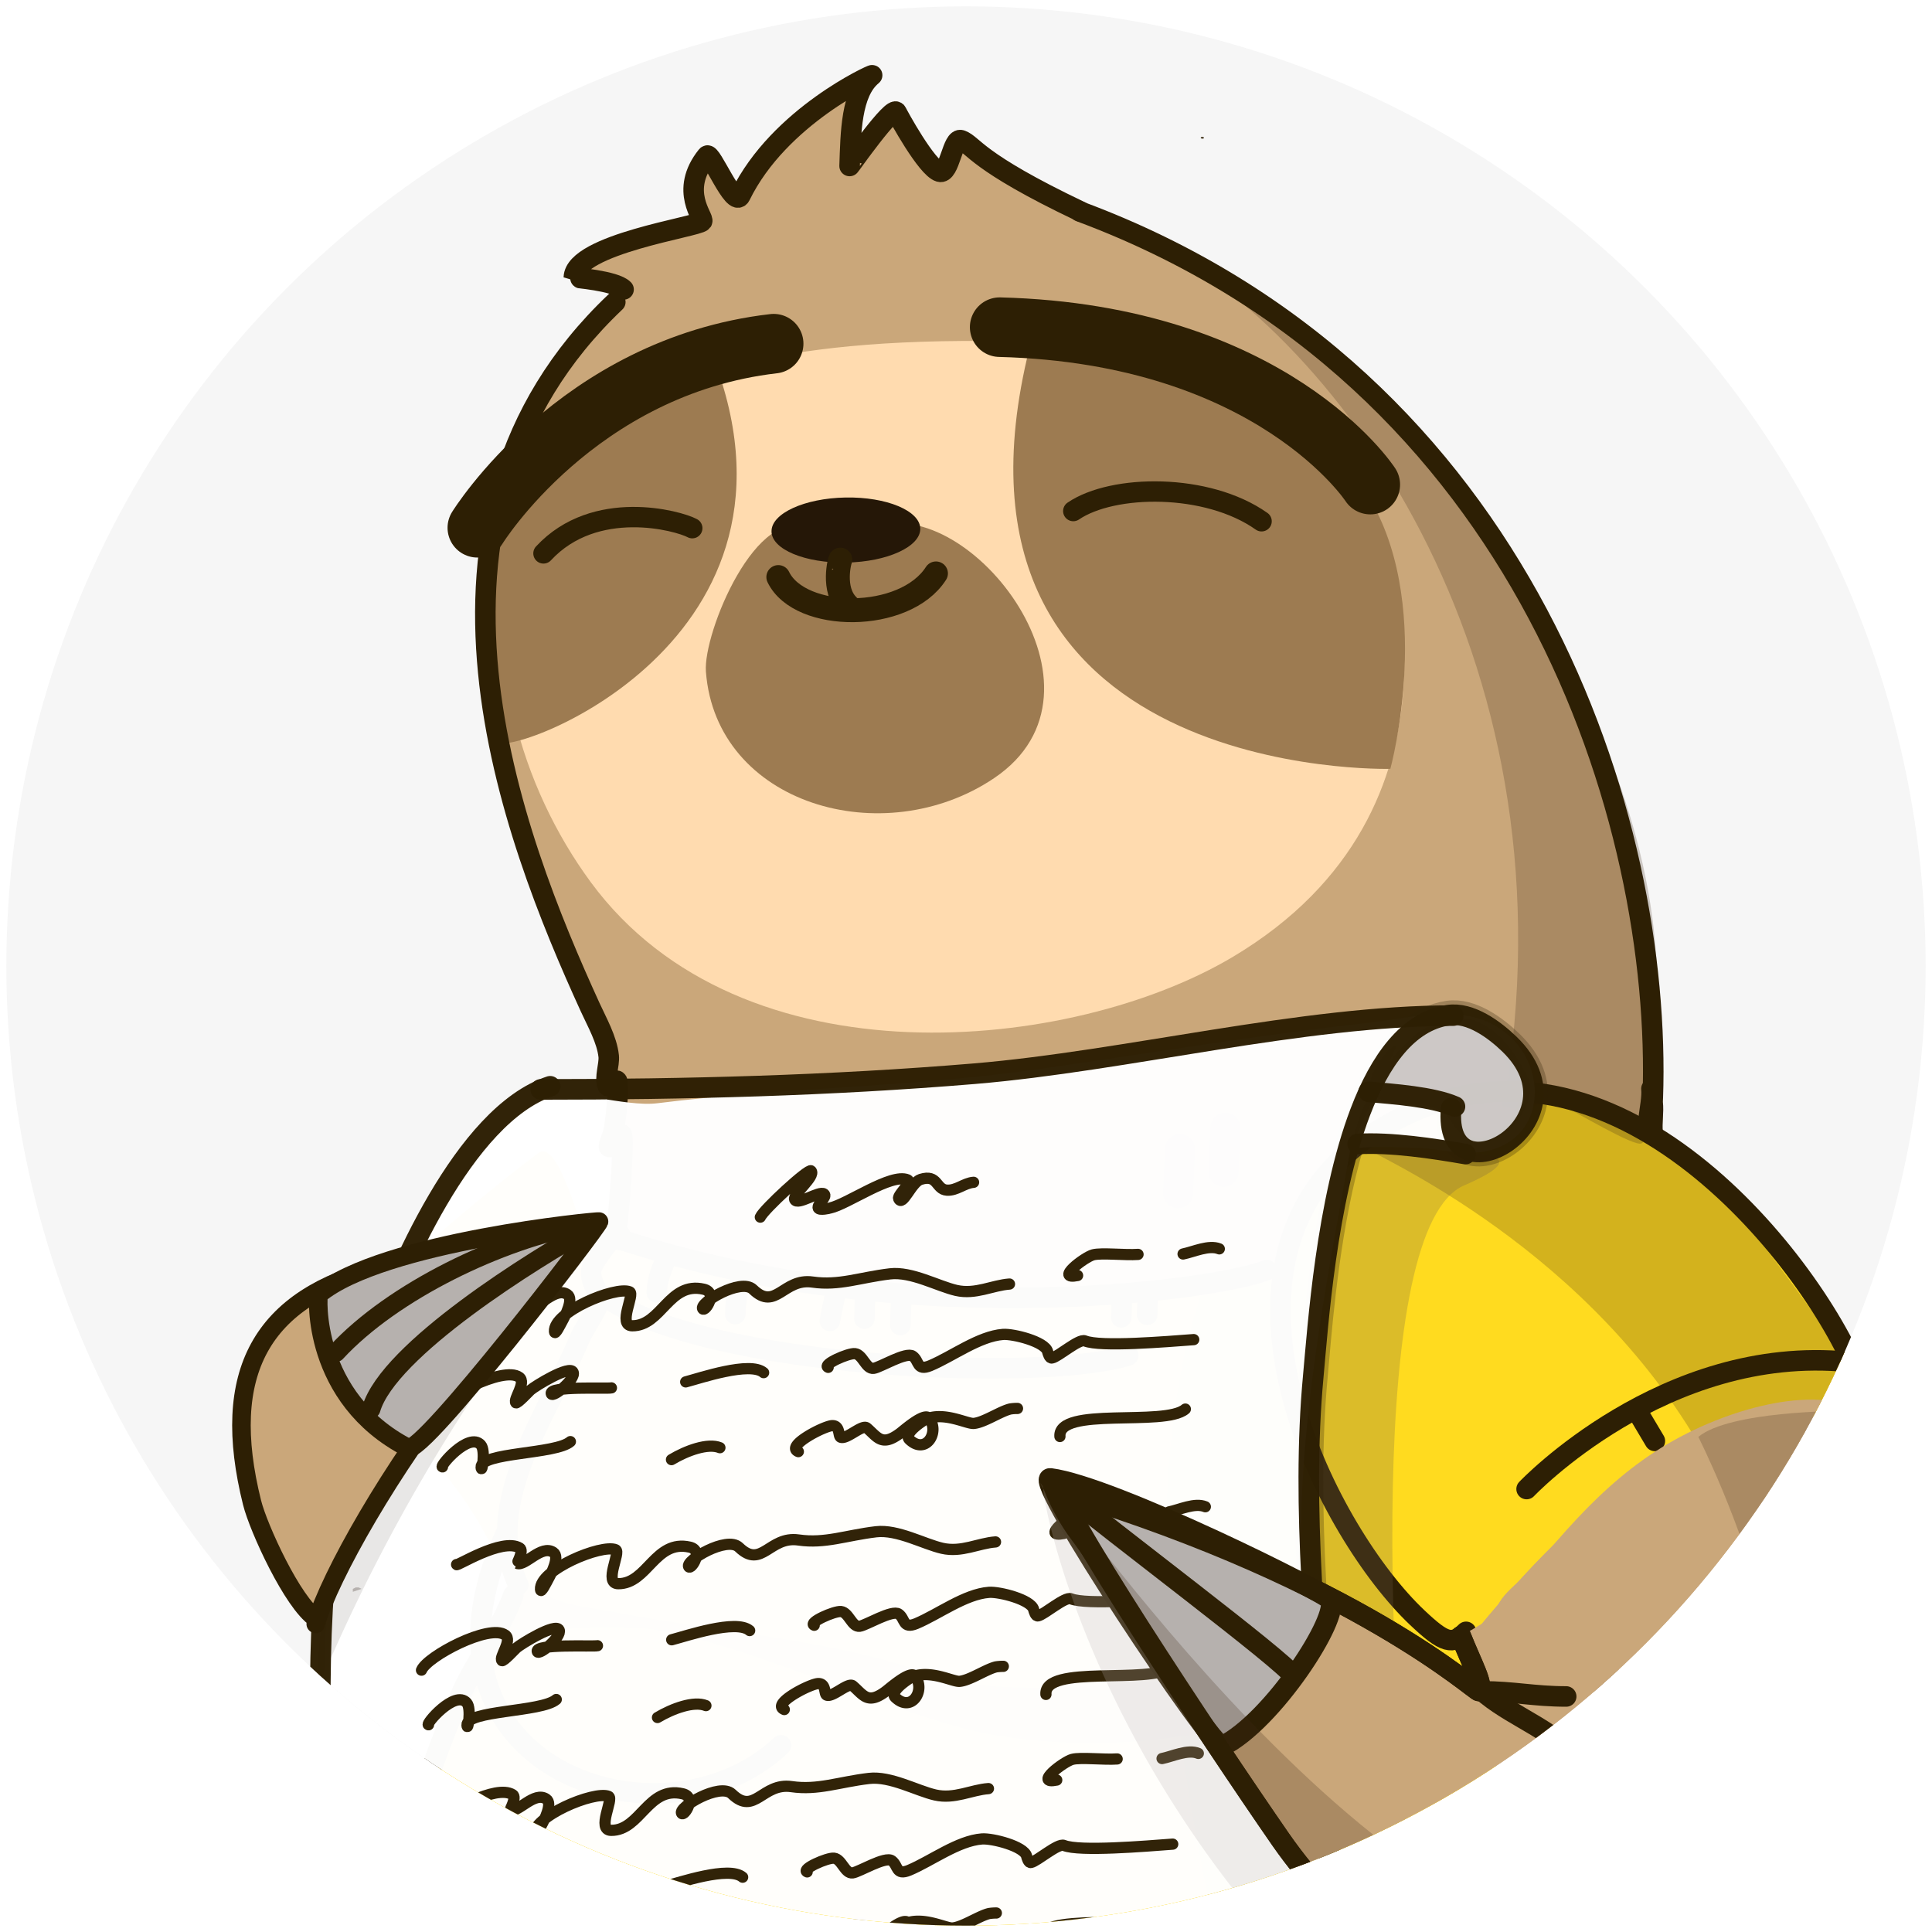 <svg xmlns="http://www.w3.org/2000/svg" xmlns:xlink="http://www.w3.org/1999/xlink" viewBox="0 0 606 606"><defs><style>.cls-1,.cls-11,.cls-14,.cls-15,.cls-16,.cls-18,.cls-19,.cls-21,.cls-25,.cls-26,.cls-27{fill:none;}.cls-2{isolation:isolate;}.cls-3{clip-path:url(#clip-path);}.cls-4{fill:#f6f6f6;}.cls-5{fill:#caa77a;}.cls-6{fill:#2d1f04;}.cls-23,.cls-24,.cls-28,.cls-7{fill:#b6b1ae;}.cls-8{fill:#ffdb1f;}.cls-9{fill:#ffdbaf;}.cls-10{fill:#9d7b51;}.cls-11{stroke:#9d7b51;stroke-width:9.51px;}.cls-11,.cls-14,.cls-15,.cls-16,.cls-18,.cls-19,.cls-21,.cls-25,.cls-26,.cls-27{stroke-linecap:round;stroke-linejoin:round;}.cls-12,.cls-13{fill:#3f2719;}.cls-12,.cls-13,.cls-28{opacity:0.23;}.cls-13,.cls-15,.cls-20{mix-blend-mode:multiply;}.cls-14,.cls-15,.cls-16,.cls-18,.cls-19,.cls-21,.cls-25,.cls-26,.cls-27{stroke:#2d1f04;}.cls-14,.cls-15{stroke-width:6.44px;}.cls-16{stroke-width:18.68px;}.cls-17{fill:#251707;}.cls-18{stroke-width:7.5px;}.cls-19{stroke-width:6.39px;}.cls-20{fill:#736049;opacity:0.25;}.cls-21{stroke-width:9.05px;opacity:0.27;}.cls-22{fill:#fff;}.cls-22,.cls-25,.cls-26{opacity:0.98;}.cls-23{opacity:0.31;}.cls-24{opacity:0.69;}.cls-25{stroke-width:6.46px;}.cls-26{stroke-width:3.52px;}.cls-27{stroke-width:5.82px;}</style><clipPath id="clip-path"><circle class="cls-1" cx="303" cy="303" r="301"/></clipPath></defs><g class="cls-2"><g id="Слой_1" data-name="Слой 1"><g id="Слой_1-2" data-name="Слой 1"><g class="cls-3"><rect class="cls-4" x="-217.64" y="-99.7" width="970" height="757.29"/><rect class="cls-1" x="-184" y="-23.8" width="911.6" height="653.6"/><line class="cls-1" x1="583.1" y1="503.7" x2="583" y2="517.3"/><path class="cls-5" d="M568.91,662.13c-2.54,15.8,9.41,38.23,22.28,54.18s20.22,8.8,26.08,23.33c2,5.05-30.76,44.74-32.34,50.21-2.83,9.84-113.38,33-121.27,29.56-.08,0,21.3-26.15,32.43-41.25,3.7-5-15-.59-26.29-5.81-7-3.24-21.67-18.69-17.22-20.17,5.11-1.7-39-2.57-46.17-.65s-12,.39-34.05,4.22-94-4.57-137.38-23.43c-1.65-.72-39.07,7.46-65.89,44.43C160.22,789,110.44,739.08,109,740.42c-5.66,5.34,3.83-56.73-3.51-55.77-1.71.22,43.54-32.12,42-34.55-5.42-8.79,34.21,38,27.8,41.13C168,694.85,163.06,668,161.9,660.9c-2.83-17.27-7.24,22.3-6.61,4.28.11-3.06-8.62-30.74-6.78-32,3.69-2.57,6.48-.35,10.87-.19,14.62.51,26.91-.15,41.35,4.34,9.58,3,17.24,9.39,27.29,10.76,15.65,2.12,31.57-1.35,47.25.51,15.1,1.8-1.12-28.19,11.91-30.32,3-.49,18.13,5.89,20.09,4.06,2.4-2.24,17.23,7.76,22.3,6.68,8.75-1.86,29.7,1.67,37.55,3.53,19.87,4.71,37.82,1.22,56.62-9.19,8.2-4.53,15.29-2.75,18.71-10.51,3.78-8.56,4-9.63,7.66-18.61,4.54-11.25.13-28.09-1.78-39.77-1.23-7.48-7.14-27.33-3.09-34.76,7-12.81,48.18-61.45,62.28-64.29,12.82-2.58,44.37-50.73,57.29-47,6.38,1.84,27.47,40.15,13.3,37.24-.74-.15,20.71,35.32,28.29,83.47,7.69,48.84-3.64,72.29-20.87,111-6.73,15.14-6.76,16.13-16,22.59-2.22,1.54-13.21,9.66-13.68,10.52-.91,1.68-.79,2.29-7.42,5.86s-5.86,1.83-9.58,7"/><path class="cls-5" d="M165.45,139.83c-13,5.08.79,8.22-2.87,14.13-27.18,43.91-3.06,96.18,15.7,141.64,4.81,11.64,2.32,15.18,7.3,26.08,2.3,5,10.56,16.84,10.37,22.08l-.12,3.52s-1.31-8.55-3.08-12.44c-.55-1.19-2.95-3.62-1.64-3.58.68,0,1.5,1.91,1.68,2.41,5.16,14.36-1.89,32.15,1.27,47C196.27,391,215.33,404,226,407c40.33,11.6,81.76,2.29,122.53,3.73,10.2.36,39.5,4.58,48.26-3.58,7.45-6.95,10-16.16,16.1-24.09,8.24-10.71,26.93-23.34,39.72-27.94,13.23-4.76,29.43-1,42.17,2.66,3.26.94,13,5.46,16.35,2.34,5.51-5.14,8.52-20.62,7.42-27.33-3-18.05-3.08-38.06-5.93-55.52-2-12-7.36-25.59-11.34-37.14-15.73-45.64-35.1-87.22-72.79-116.71-9.44-7.4-18.39-20-29.24-25.95-10.5-5.72-7.44-13.3-36.37-21.82s-44.81-26.25-59.77-30.55c-3.78-1.09-6.65,8.15-7,8.84-.53,1-13.1-17.59-14.39-17.89-12.54-3-3.21,19.48-15.1,13.69-2-1,5.67-25.49,3.25-24.78-7.22,2.13-36,34.29-36,34.29s4.58.11-3.6,1.45c-1.1.18-9-17.07-9.94-9.43s-.19,16.48-.26,18.56c-.07,1.83,4.34.15,0,.78s-39.25,6.83-37.58,12.51c.74,2.51,10.14,6.66,12.75,8.35.67.44-24.16,24-31.41,50.25"/><path class="cls-6" d="M376.63,43.2c0-.14.23-.24.51-.23s.5.13.5.27-.24.24-.52.23S376.62,43.34,376.63,43.2Z"/><path class="cls-7" d="M324,570c-.31-.52-.63-1-1-1.55"/><path class="cls-8" d="M194.09,388c-.33-6.09-9.4,4.38-5.43,10.09,1.73,2.49-15,21.9,1.05,12.28,10.43-6.25,6.35-2.89,5.8-2.22-7.78,9.65-17.2-53.53-26.77-46.33-18.05,13.59-62.27,49.77-64.57,62.63-1,5.4,39.88,31.33,53.05,67.86,4.53,12.58,5.88,6.22,5.21,8.55C156.89,520.13,143,523.64,136,561.82c-2.45,13.4-9.09,29.14-9.58,42.89-.08,2.29-1.49,11.57.69,13.29,29.63,23.37,73.85,27.38,114.84,28.83,8.38.29,15.94,7.22,24.11,5.48,12.15-2.59,24.23-1.35,36.36-3.93,1.55-.33,9.8,1.89,9.85.3,0-.51-8.82-11.56-9.37-14.11-3.77-17.71-3.68-7,13.92-3,75.37,17.12,116.57-16.52,126.76-20,11.84-4.07,25.29-35.41,25.59-56,.29-20-3.26-29-6.68-43.54,32-39.15,66.64-69.95,115.53-67.73,18.14.83,9.6-.42,7.3-6.66-11-29.76-59.37-81.09-75.81-85.82-9.38-2.7-29.31-13.73-40-11.08-20.34,5-41.27,16.66-54.78,33.41-4.28,5.3-11.18,19.34-17,23a26.5,26.5,0,0,1-9.31,3c-16.08,2.63-32.58,1.44-48.56,4-34.5,5.65-61.36,1.83-95.46-6.24-5.51-1.31-18.64-.31-24.16-1.43-6.57-1.34-12.28-1.65-18.9-3.55C193.59,390.72,194.13,388.76,194.09,388Z"/><path class="cls-8" d="M194.09,388c-.33-6.09-9.4,4.38-5.43,10.09,1.73,2.49-15,21.9,1.05,12.28,10.43-6.25,6.35-2.89,5.8-2.22-7.78,9.65-17.2-53.53-26.77-46.33-18.05,13.59-62.27,49.77-64.57,62.63-1,5.4,39.88,31.33,53.05,67.86,4.53,12.58,5.88,6.22,5.21,8.55C156.89,520.13,143,523.64,136,561.82c-2.45,13.4-9.09,29.14-9.58,42.89-.08,2.29-1.49,11.57.69,13.29,29.63,23.37,73.85,27.38,114.84,28.83,8.38.29,15.94,7.22,24.11,5.48,12.15-2.59,24.23-1.35,36.36-3.93,1.55-.33,9.8,1.89,9.85.3,0-.51-8.82-11.56-9.37-14.11-3.77-17.71-3.68-7,13.92-3,75.37,17.12,116.57-16.52,126.76-20,11.84-4.07,25.29-35.41,25.59-56,.29-20-3.26-29-6.68-43.54,32-39.15,66.64-69.95,115.53-67.73,18.14.83,9.6-.42,7.3-6.66-11-29.76-59.37-81.09-75.81-85.82-9.38-2.7-29.31-13.73-40-11.08-20.34,5-41.27,16.66-54.78,33.41-4.28,5.3-11.18,19.34-17,23a26.5,26.5,0,0,1-9.31,3c-16.08,2.63-32.58,1.44-48.56,4-34.5,5.65-61.36,1.83-95.46-6.24-5.51-1.31-18.64-.31-24.16-1.43-6.57-1.34-12.28-1.65-18.9-3.55C193.59,390.72,194.13,388.76,194.09,388Z"/><path class="cls-9" d="M161.68,167.63c5.62-19.82,18.69-41.92,36.69-44.6,21.17-3.14,41.3-18.45,125.85-15.78s31.12,6.74,44,7.41c26.39,1.38,47.6,14.18,63.05,44.65,5.16,10.18,33.56,94.34-44.66,140.88C336.52,330,232.61,341,185.3,276.7,163.15,246.6,151.2,204.63,161.68,167.63Z"/><path class="cls-10" d="M254,166.15c-16.42-8.94-33.5,32.34-32.58,44.51,3.15,41.7,55.72,56.81,90.42,33.4,40.83-27.54-7.74-89.33-37.2-78.73"/><path class="cls-10" d="M154.26,176.23c-9.64,16.19-.29,39,1.29,56.2.6,6.62,102.14-28.57,68.79-118.61C222.9,109.93,169,152.38,163,153.36,154.46,154.76,158.21,169.58,154.26,176.23Z"/><path class="cls-10" d="M322.92,109.11C289,245.28,436.1,241.16,436.1,241.16s14.58-53.12-8.16-87.46c-2.13-3.22-49.66-37.5-53.22-37C345.6,120.47,330.05,80.46,322.92,109.11Z"/><path class="cls-10" d="M564.12,35.39l-1.67-2.29"/><line x1="504.61" y1="527.23" x2="504.04" y2="541.08"/><line class="cls-11" x1="504.61" y1="527.23" x2="504.04" y2="541.08"/><line x1="520.66" y1="532.76" x2="520.09" y2="546.61"/><line class="cls-11" x1="520.66" y1="532.75" x2="520.09" y2="546.61"/><line x1="384.37" y1="353.71" x2="383.79" y2="367.57"/><line class="cls-11" x1="384.37" y1="353.71" x2="383.79" y2="367.57"/><line x1="370.1" y1="360.42" x2="369.53" y2="374.27"/><line class="cls-11" x1="370.1" y1="360.42" x2="369.53" y2="374.27"/><path class="cls-12" d="M354.68,72.25C420,102.6,493,205.66,472.75,339.85c-.37,2.45-3.41,6.5-1.08,7.37,4.86,1.82,12.9-2.67,18.95-.15,2.71,1.12,22.16,12.88,24.3,11.56,3.62-2.23,1.57-15.55,2.34-19.69,17.27-92.47-56.95-182.48-83.18-211.85-5.74-6.43-28.37-26.62-37.25-32.17"/><path class="cls-12" d="M182.36,82.7a6.19,6.19,0,0,0-.69.42c-.11.08-.16.27-.17.55"/><path class="cls-13" d="M145.87,534.67c-3.46,6.9,11.11-16,15.91-18.8,10.18-5.94,25.27-5.7,36.43-5.3,28.75,1,83.17,28.62,113.56,33.71,55.5,9.3,104.58-9.55,99.15-18.07-4.56-7.16-88.59,10.83-119.59-1.16-27.51-10.64-71.06-13.87-99.53-19.65C185,504,168.38,503.3,163,492.68c-1.4-2.75-7.21,19.2-8.46,20.94C147.36,523.56,151.89,522.71,145.87,534.67Z"/><path class="cls-14" d="M193,94.74c-71.48,67.79-32.18,168-7.87,221.23,2.13,4.67,5.24,10.1,5.8,15.32.27,2.6-1.39,6.94-.33,9.25.45,1,2.88-2.44,3-1.35.44,4.82-.32,10.35-1,15.08-.27,1.8-2.5,6.56-1.17,5.32.44-.4,1.79-4.43,3.55-3.77,1,.38-.89,26.14-1.5,28.72"/><path class="cls-15" d="M338.68,66.33C479.08,118.56,521.47,258,518.42,344.46"/><path class="cls-14" d="M194.43,388.75c94.3,30.74,192,14.72,202.88,9.61"/><path class="cls-14" d="M194.42,388.9c1.3-6.21-6.8,4.67-8.36,7.72-2.29,4.48,2.26,8.78,1.95,11.15-.36,2.79-4.91,9-6.22,12.17-9.44,22.82-31.1,51.71-19.23,77.12"/><path class="cls-14" d="M125.15,619.92c-3.42-28,8.24-62.94,19.33-88.23,4.65-10.6,12.71-20.62,16.52-31.32"/><path class="cls-14" d="M518,341.5c.27,2.61-.51,6.24-.92,9.67"/><path class="cls-14" d="M518.37,345.72c.36,3.32-.31,6.32,0,9.53"/><path class="cls-16" d="M313.56,102.62C399.15,104.83,429.81,152,429.81,152"/><path class="cls-16" d="M242.67,107.8c-61.67,7.12-92.95,57.74-92.95,57.74"/><path class="cls-17" d="M242,166.67c-.06-5.63,10.34-10.39,23.22-10.62s23.38,4.16,23.44,9.79-10.34,10.39-23.22,10.62S242,172.31,242,166.67Z"/><path class="cls-14" d="M353.88,425.16c-27.38,8.52-132.51,4.09-164.68-18.76"/><path class="cls-14" d="M209.1,394.13c-1.46,3.91-2.95,6.9-3.1,11.24"/><path class="cls-14" d="M233.22,399.84c-1.94,3.57-2.45,8.33-2.59,12.35"/><line class="cls-14" x1="262.25" y1="404.65" x2="260.29" y2="414.31"/><polyline class="cls-14" points="282.67 408.07 282.62 409.69 282.58 410.77 282.52 412.39 282.48 413.47 282.44 414.56 282.4 415.63"/><line class="cls-14" x1="514.3" y1="443.95" x2="519.07" y2="451.97"/><polyline class="cls-14" points="271.31 408.21 271.27 409.29 271.24 410.38 271.2 411.45 271.16 412.54 271.12 413.61"/><polyline class="cls-14" points="351.88 407.81 351.84 408.89 351.81 409.97 351.73 412.13 351.69 413.21"/><polyline class="cls-14" points="359.98 408.09 359.92 409.71 359.87 411.34 359.83 412.41"/><path class="cls-6" d="M374.89,218.5l-2.18-.31"/><path class="cls-14" d="M195.59,90.79C193,88.06,180,87.06,180,87c.37-10.44,39-15.87,40.22-17.58.79-1.09-7.34-9.55,1.53-20.55,1.2-1.49,8.48,16.57,10.47,12.49,12.2-25,42-38.28,41.33-37.74-6.65,5.42-6.7,18.22-7.06,28.44,0,.17,13.61-19.33,14.74-16.86.37.83,9.42,17.49,13.48,18.66,3.21.93,4-10.92,6.81-9.86,3.94,1.47,4.42,6.63,37.4,22.33"/><path class="cls-7" d="M255.23,612c-1.3-2.14,3.94-3.25,5.75-4.94s6.58-6.55,9.61-5.83c1,.23.28.3.85.91,1.29,1.39,17.72,13.79,17.73,13.85.58,2.73-6.24,12.32-7.31,15.61-.16.51-2.65,10.41-3.29,10.17C267.29,637.57,260.66,621,255.23,612Z"/><path class="cls-13" d="M438.15,352c-1.7.7-12.18,5.33-11.36,7.16s67.7,28.93,105.78,93.32l5.53-2.13s52,72.46,19.69,152.22c-13.59,33.5-84,116.34-205.38,30.08-22,3.68-61.15-10.36-84.6-30.44-1.93-1.65-12.45,10.93-12.42,10.94,3.22,1.2,35.21,69.69,124.57,96.39,9.33,2.78,27.71,5,37.5,6,26.33,2.69,14.14,6.12,39.31-.47,9.16-2.4,40.79-7.36,48.62-11.76,15.84-8.88,39.25-17.17,59.65-39,9-9.62,26.22-30.33,28.49-42.3,5.64-29.67,12-62.52,10-91.92-3.39-49.62-14.07-49-25.85-84.67,5.55-1.37,6.69-11.32,6.69-11.32s-25.13-37.2-47.33-63.8C516.58,345.79,480,334.67,438.15,352Z"/><path class="cls-14" d="M158.58,481.13c-33.64,73.29,49,101.52,86.39,66.32"/><path class="cls-14" d="M578.56,443.62c3.51-.38,8-2.6,4-12.51C568,394.79,503.17,312,433.5,353.81c-33.3,20-36.46,54.16-27.69,86,7.76,28.14,24.85,54.45,38.7,67.55,8.63,8.16,11.07,8.74,15.34,4.49"/><path class="cls-14" d="M579.71,427.18c-57.75-5.7-100.87,39.88-100.87,39.88"/><path class="cls-18" d="M244.13,181c6.78,14,39.68,14.12,49.45-1.14"/><path class="cls-18" d="M263.58,175.54c-.1-.09-2.77,9.4,2.39,14.43"/><path class="cls-19" d="M336.65,160.3c12.4-8.45,42-8.86,59.06,3.2"/><path class="cls-19" d="M170.47,173.58c16.17-17.44,42.32-10.28,46.67-7.91"/><path class="cls-12" d="M269.38,552.13l-1.15-.63"/><path class="cls-20" d="M459.23,371.83C428.71,385,434.93,531.1,444.89,610.77c2.95,23.6-3.21,43.08-26.7,49-4.66,1.17-11.65,6-17.05,3.71-18.63-8-18.37-49.36-21.51-64.53-12.06-58.27-22.2-132-3.71-190.6,11.5-36.43,30.81-56.45,66.75-47.46C447.72,362.1,489.77,358.69,459.23,371.83Z"/><path class="cls-21" d="M455.18,347.59c-2.82,30.43,43.56,4.31,18.23-20.12-4.57-4.41-12.16-10.12-19.15-9.05-34.88,5.36-40.1,89.19-42.34,113.32-7.69,82.72,20.1,175.35-6.49,255.71-10.36,31.34-51.19,75.88-86.79,53.75"/><path class="cls-22" d="M168.1,341.52c-2.8,5.59-11.14,9.25-15.12,14.56-11.51,15.35-25,32.62-31.35,51.49-25.28,75.85-22.26,139.67-15.11,218.32,1.94,21.35,4.65,46,1.12,67.17-.49,2.92-6.39,22.16-5,23.51s6.91-2,9-2.24c9.74-1.21,20.41,0,30.23,0,39.82,0,80.89-3.45,120.35-7.83,33.15-3.69,66.85,6.07,99.64,2.8,7.68-.77,22.1,4.13,29.11-1.12,12-9,15.48-34.43,19.59-47.59,15-48,5-107.93-1.12-156.73-5.56-44.45,8-108,14-142.75.36-2.06,17.15-1.12,19.6-1.12,7.77,0,15.14,2.68,22.95,1.12,17.89-3.58,19.54-24.12,8.39-35.26-12.36-12.37-30.09-6.74-45.34-5-34.83,3.87-69,9.62-103.56,14.55-39.51,5.65-79.75,5.7-119.23,10.64-10.37,1.3-28.08-5-36.39-2.24-5.43,1.81-11.13,11.13-15.11,15.11-27.67,27.68-55.23,86.47-46.46,126"/><path class="cls-23" d="M186,387.36a563.28,563.28,0,0,0-84.51,138c0-3.2-1.83,25.13-1.83,22.39,0-13.61-1-29.86,2.29-43,8.66-34.64,42-62.36,63-90.45C168.43,409.78,189.46,383.28,186,387.36Z"/><path class="cls-24" d="M424.26,358.82c4-23.92,33.94-63.13,55-20.78,4,8.1-9.61,25.32-19.44,18.77-5.22-3.48-4.13-8.07-12.06-10.05-3-.76-15.79-.9-17.43-3.35-2.89-4.35,4.32-14.91,7.74-15.48"/><path class="cls-25" d="M455.18,347.59c-2.82,30.43,43.56,4.31,18.23-20.12-4.57-4.41-12.16-10.12-19.15-9.05-12.68,1.95-21.44,14.27-27.56,30.32-10.72,28.1-13.35,67.64-14.78,83-7.69,82.72,20.1,175.35-6.49,255.71-10.36,31.34-51.19,75.88-86.79,53.75"/><path class="cls-25" d="M456.37,347.08c-7.07-3.11-19.26-3.89-27.07-4.62"/><path class="cls-25" d="M425.85,358.83c10.41-.61,23.58,1.38,33.83,3.16"/><path class="cls-25" d="M169.61,341.71c45.47,0,90.87-1.16,136.06-4.93,47.68-4,102.59-18.22,150.16-18.22"/><path class="cls-25" d="M172.57,340.73c-27.11,9-48.13,58.77-56.2,81.83C89.3,499.9,104.3,585.19,107.5,665.09c.73,18.38-7.9,96.82-33.53,91.69"/><path class="cls-26" d="M238.49,381.77c1-2.36,15.16-15.39,15.92-14.52,1.52,1.73-5.84,7.31-5.15,9,.85,2,7.72-2.86,9.21-1.76,1.21.89-2.29,3.29-1.81,4.43.34.81,3.55.06,3.68,0,5.56-1.22,19.11-11,24.31-8.86,1.64.68-3.23,4.82-2.78,5.88,1.18,2.82,4-5.11,6.9-6,5.49-1.73,4.71,3.13,8.22,3.37,3.05.21,5.47-2.25,8.39-2.46"/><path class="cls-26" d="M147.61,409.83c-.38.93,14.31-8.58,19.83-5.16,1.3.81-.94,4.79-.87,4.82,2.52,1,7.62-6,11.39-3.45,2.08,1.38-.72,6.75-1.53,8.23-.68,1.23-2.4,4.8-2.51,3.4-.46-6.22,19.15-14.3,23.58-12.48,1.71.7-3.89,10.62.8,10.66,9.19.08,11.55-14,22.42-11.47,4.53,1,.44,7.26-.3,6.15-1.26-1.86,12-9.77,15.78-6.08,7.11,6.9,9.53-3.64,18.67-2.31,8.31,1.21,14.87-1.46,24.32-2.58,6.71-.79,15,3.88,20.75,5.2,6.06,1.38,11.33-1.61,16.7-2"/><path class="cls-26" d="M143.22,490.73c-.38.92,14.31-8.58,19.83-5.16,1.3.81-.93,4.78-.86,4.81,2.52,1,7.61-6,11.38-3.45,2.09,1.39-.72,6.75-1.53,8.23-.68,1.24-2.4,4.81-2.5,3.41-.47-6.22,19.14-14.3,23.57-12.48,1.72.7-3.89,10.62.8,10.66,9.19.08,11.56-13.95,22.43-11.47,4.52,1,.44,7.25-.31,6.15-1.26-1.86,12-9.77,15.78-6.08,7.12,6.89,9.53-3.64,18.67-2.31,8.31,1.21,14.87-1.46,24.32-2.58,6.72-.79,15,3.88,20.76,5.19,6.05,1.38,11.32-1.61,16.7-2"/><path class="cls-26" d="M141,568.09c-.38.93,14.31-8.58,19.83-5.16,1.3.81-.93,4.79-.86,4.82,2.52,1,7.61-6,11.38-3.45,2.09,1.38-.72,6.75-1.53,8.23-.68,1.23-2.4,4.81-2.5,3.4-.47-6.22,19.14-14.3,23.57-12.48,1.72.71-3.89,10.62.8,10.67,9.19.08,11.56-14,22.43-11.48,4.52,1,.44,7.26-.31,6.15-1.26-1.86,12-9.77,15.78-6.08,7.12,6.9,9.53-3.63,18.67-2.31,8.31,1.21,14.87-1.46,24.32-2.57,6.72-.8,15,3.88,20.76,5.19,6.05,1.38,11.32-1.61,16.7-2"/><path class="cls-26" d="M338,400.08c-7.37,1.48,2.21-5.8,4.88-6.49s10,.17,14.08-.13"/><path class="cls-26" d="M333.65,481c-7.37,1.48,2.21-5.8,4.88-6.49s10,.17,14.09-.13"/><path class="cls-26" d="M331.46,558.34c-7.37,1.49,2.2-5.8,4.87-6.49s10,.17,14.08-.13"/><path class="cls-26" d="M371.09,393.33c3.23-.65,8.1-2.95,11.36-1.61"/><path class="cls-26" d="M366.7,474.23c3.23-.65,8.1-3,11.37-1.62"/><path class="cls-26" d="M364.5,551.59c3.23-.65,8.1-3,11.37-1.61"/><path class="cls-26" d="M136.6,443c1.76-4.3,21.3-14.67,26.29-11,2.28,1.68-2,6.94-1.09,8,.41.47,4.13-3.6,4.61-4,1.39-1.22,12.36-8,13.36-5.59.91,2.15-6.31,8.07-6.84,6.79-1.06-2.55,17.58-1.54,18.85-1.87"/><path class="cls-26" d="M132.21,523.87c1.76-4.31,21.3-14.67,26.29-11,2.29,1.68-2.05,6.94-1.08,8,.41.47,4.12-3.6,4.6-4,1.39-1.22,12.37-8,13.37-5.6.9,2.16-6.31,8.08-6.85,6.8-1.06-2.55,17.58-1.54,18.86-1.87"/><path class="cls-26" d="M130,601.23c1.76-4.3,21.3-14.67,26.29-11,2.29,1.69-2.05,6.94-1.08,8,.41.47,4.12-3.6,4.6-4,1.39-1.22,12.37-8,13.37-5.59.9,2.15-6.31,8.07-6.85,6.79-1.06-2.54,17.58-1.53,18.86-1.86"/><path class="cls-26" d="M215.08,433.45c4.58-1.2,20.22-6.54,24.44-2.9"/><path class="cls-26" d="M210.69,514.34c4.58-1.19,20.22-6.53,24.45-2.89"/><path class="cls-26" d="M208.49,591.71c4.58-1.19,20.22-6.54,24.45-2.9"/><path class="cls-26" d="M259.77,428.89c-2-.82,6.32-4.54,8.41-4.3,2.47.27,3.4,4.94,5.86,4.61,2-.26,10.23-5.33,12.28-3.82s1.2,4.73,5.43,3c6.94-2.9,15.29-9.25,22.85-9.82,3.25-.24,13.23,2.28,14,5.39.13.5.56,2.2,1.38,2,2-.39,8.45-6.13,10.32-5.36,4.81,2,25.73.22,34.13-.4"/><path class="cls-26" d="M255.39,509.79c-2-.82,6.32-4.54,8.41-4.31,2.47.28,3.39,4.94,5.85,4.62,2-.26,10.23-5.33,12.28-3.82s1.2,4.73,5.43,3c6.95-2.91,15.29-9.26,22.86-9.82,3.24-.24,13.22,2.28,14,5.39.13.49.57,2.2,1.38,2,1.95-.39,8.45-6.13,10.32-5.37,4.81,2,25.73.23,34.13-.39"/><path class="cls-26" d="M253.18,587.15c-2-.82,6.33-4.54,8.42-4.3,2.47.27,3.39,4.94,5.85,4.61,2-.25,10.23-5.32,12.28-3.82s1.2,4.73,5.43,3c6.95-2.91,15.29-9.26,22.85-9.83,3.25-.24,13.23,2.28,14,5.39.13.5.57,2.21,1.38,2,1.95-.39,8.46-6.13,10.32-5.36,4.81,2,25.73.23,34.13-.4"/><path class="cls-26" d="M138.79,460.11c-1.22.09,8.31-11.15,12.05-6.87,1.55,1.77.24,9.38.07,7-.35-4.71,23.48-4.08,28-8.06"/><path class="cls-26" d="M134.41,541c-1.23.09,8.31-11.15,12-6.87,1.55,1.77.24,9.38.07,7-.35-4.71,23.49-4.08,28-8.06"/><path class="cls-26" d="M210.62,457.83c4.71-2.82,11.41-5.29,15.19-3.74"/><path class="cls-26" d="M206.23,538.72c4.71-2.81,11.42-5.28,15.19-3.73"/><path class="cls-26" d="M250.41,455.32c-4.22-1.73,8.28-8.17,10.72-8.15s1.73,3.29,2.57,3.64c1.9.77,6.78-4.14,8.21-2.91,3.37,2.89,4.67,5.94,10.39,1.67,1-.73,7.48-6.52,9-4.8,3.66,4.18-.85,11.8-6.08,6.73-2-2,4.86-6.22,5.19-6.36,5.76-2.41,12.83,1.5,15,1.34,3.16-.24,8.3-3.77,11.46-4.53a13.31,13.31,0,0,1,2.28-.17"/><path class="cls-26" d="M246,536.22c-4.22-1.74,8.28-8.18,10.73-8.15s1.72,3.29,2.57,3.63c1.89.78,6.78-4.14,8.2-2.91,3.37,2.9,4.67,6,10.39,1.68,1-.73,7.49-6.52,9-4.81,3.65,4.19-.86,11.81-6.09,6.74-2-2,4.86-6.22,5.2-6.36,5.75-2.41,12.82,1.49,14.95,1.34,3.16-.24,8.3-3.77,11.46-4.54a15.72,15.72,0,0,1,2.29-.17"/><path class="cls-26" d="M243.82,613.58c-4.22-1.73,8.28-8.17,10.73-8.15s1.72,3.29,2.57,3.64c1.89.77,6.78-4.14,8.2-2.91,3.37,2.9,4.67,6,10.39,1.67,1-.73,7.49-6.52,9-4.8,3.65,4.18-.86,11.81-6.09,6.73-2-2,4.86-6.22,5.2-6.36,5.75-2.4,12.82,1.5,14.95,1.34,3.16-.24,8.3-3.77,11.46-4.53a14.4,14.4,0,0,1,2.28-.17"/><path class="cls-26" d="M332.46,450.58c-.71-9.57,32.89-3,39.34-8.6"/><path class="cls-26" d="M328.07,531.48c-.71-9.57,32.9-3,39.34-8.6"/><path class="cls-26" d="M325.87,608.85c-.71-9.58,32.89-3,39.34-8.6"/><path class="cls-5" d="M99.07,507.59c-7.25-4.83-18-28.24-20-36.25-10.15-40.63,2.69-64.43,40.63-73.76,19.85-4.87,54.62-15.14,57.61-9.16.95,1.91-2.05,3.82-3.56,5.33-11.06,11.06-18.44,25.72-28.46,38.24-22.47,28.09-41.8,62.26-46.25,77.38"/><path class="cls-27" d="M99.07,507.59c-7.25-4.84-18-28.24-20-36.25-10.15-40.63,2.69-64.43,40.63-73.76,19.85-4.87,54.62-15.14,57.61-9.16.95,1.91-2.05,3.82-3.56,5.33-11.06,11.06-18.44,25.71-28.46,38.25-22.47,28.08-41.8,62.25-46.25,77.37"/><path class="cls-7" d="M100,406c-.44.37-2.38,32.45,28,48.16,4.5,2.32,59.51-69.25,59.89-71C188,382.86,119.84,389.42,100,406Z"/><path class="cls-27" d="M100,406c-.44.37-2.38,32.45,28,48.16,4.5,2.32,59.51-69.25,59.89-71C188,382.86,119.84,389.42,100,406Z"/><path class="cls-27" d="M105.44,424.25c17.89-19.36,51.54-35.36,77.21-40.07"/><path class="cls-27" d="M116.42,442c5.37-18.52,50.89-47,69.73-57.34"/><path class="cls-5" d="M458.23,513.24c3.66,9.16,7.15,15.18,5.64,17.16-.52.68-38.26-34.62-130.27-62.67-6.55-2,47,78.84,68.07,109.22,37.49,53.94,107.58,78.17,134.81,73.49,106.73-18.32,59.65-177.16,40.32-208"/><path class="cls-14" d="M458.23,513.24c3.66,9.16,7.15,15.17,5.64,17.16-.52.68-38.26-34.62-130.27-62.67-6.55-2,47,78.84,68.07,109.22,37.49,53.94,107.58,78.17,134.81,73.49,106.73-18.32,59.65-177.16,40.32-208"/><path class="cls-5" d="M462.84,528.47c9,9,21.08,12.28,30.13,21.33"/><path class="cls-14" d="M462.84,528.47c9,9,21.08,12.28,30.13,21.33"/><path class="cls-5" d="M465.07,530.52c9.54,0,16.19,1.6,26.19,1.6"/><path class="cls-14" d="M465.07,530.52c9.54,0,16.19,1.6,26.19,1.6"/><path class="cls-7" d="M417.24,501.79c3.15,5.34-18.15,38.18-33.84,45.93-2.88,1.42-60-84.71-53.95-84C349,466.2,415.89,499.5,417.24,501.79Z"/><path class="cls-14" d="M417.24,501.79c3.15,5.34-18.15,38.18-33.84,45.93-2.88,1.42-60-84.71-53.95-84C349,466.21,415.89,499.5,417.24,501.79Z"/><path class="cls-7" d="M331,465.8c18.22,15.16,71.72,55.07,74.72,59.91"/><path class="cls-14" d="M331,465.8c18.22,15.15,71.72,55.07,74.72,59.91"/><path class="cls-28" d="M327.21,466.85c.28,6.79,15.53,84.52,86.8,156.7,4.31,4.37,5.09-16.61,3.65-22.38-.61-2.45-8.61-10.73-10.51-13.25-18.26-24.35-35.64-49-51.16-74.92a377.88,377.88,0,0,0-21-31.53A68.78,68.78,0,0,1,329,471c-.84-1.7-1.23-3.29-2.28-5-.17-.29-.61-1.22-.46-.91C326.6,465.64,327.18,466.17,327.21,466.85Z"/><polyline class="cls-7" points="113.41 498.38 112.49 497.92 111.58 497.92 110.67 498.38 110.67 499.29"/><path class="cls-5" d="M469.94,506.27c-2.55-4.17,9.1-11.93,11.81-15.18,17.47-21,33-36.84,58.73-46.43,9.87-3.68,22-6.52,32.42-5.4.3,0,2.39,11.82,2.34,12.26-.15,1.44-8.55,11.61-22.39,19s-26.22-2.73-33.91,4.72C508,485.86,483.59,528.59,469.94,506.27Z"/><path class="cls-12" d="M532.7,450.7s53.17,104,9.69,144.07c-72.15,66.49-199-113.51-206.55-121s63.49,119.06,108.05,144.62,100.78,47.42,127.43,20.77,33.51-63.69,32.06-93.79-26.2-102.79-26.2-102.79S542.58,442.56,532.7,450.7Z"/><path class="cls-14" d="M458.23,513.24c3.66,9.16,7.15,15.17,5.64,17.16-.52.68-38.26-34.62-130.27-62.67-6.55-2,47,78.84,68.07,109.22,37.49,53.94,107.58,78.17,134.81,73.49,106.73-18.32,59.65-177.16,40.32-208"/></g></g></g></g></svg>